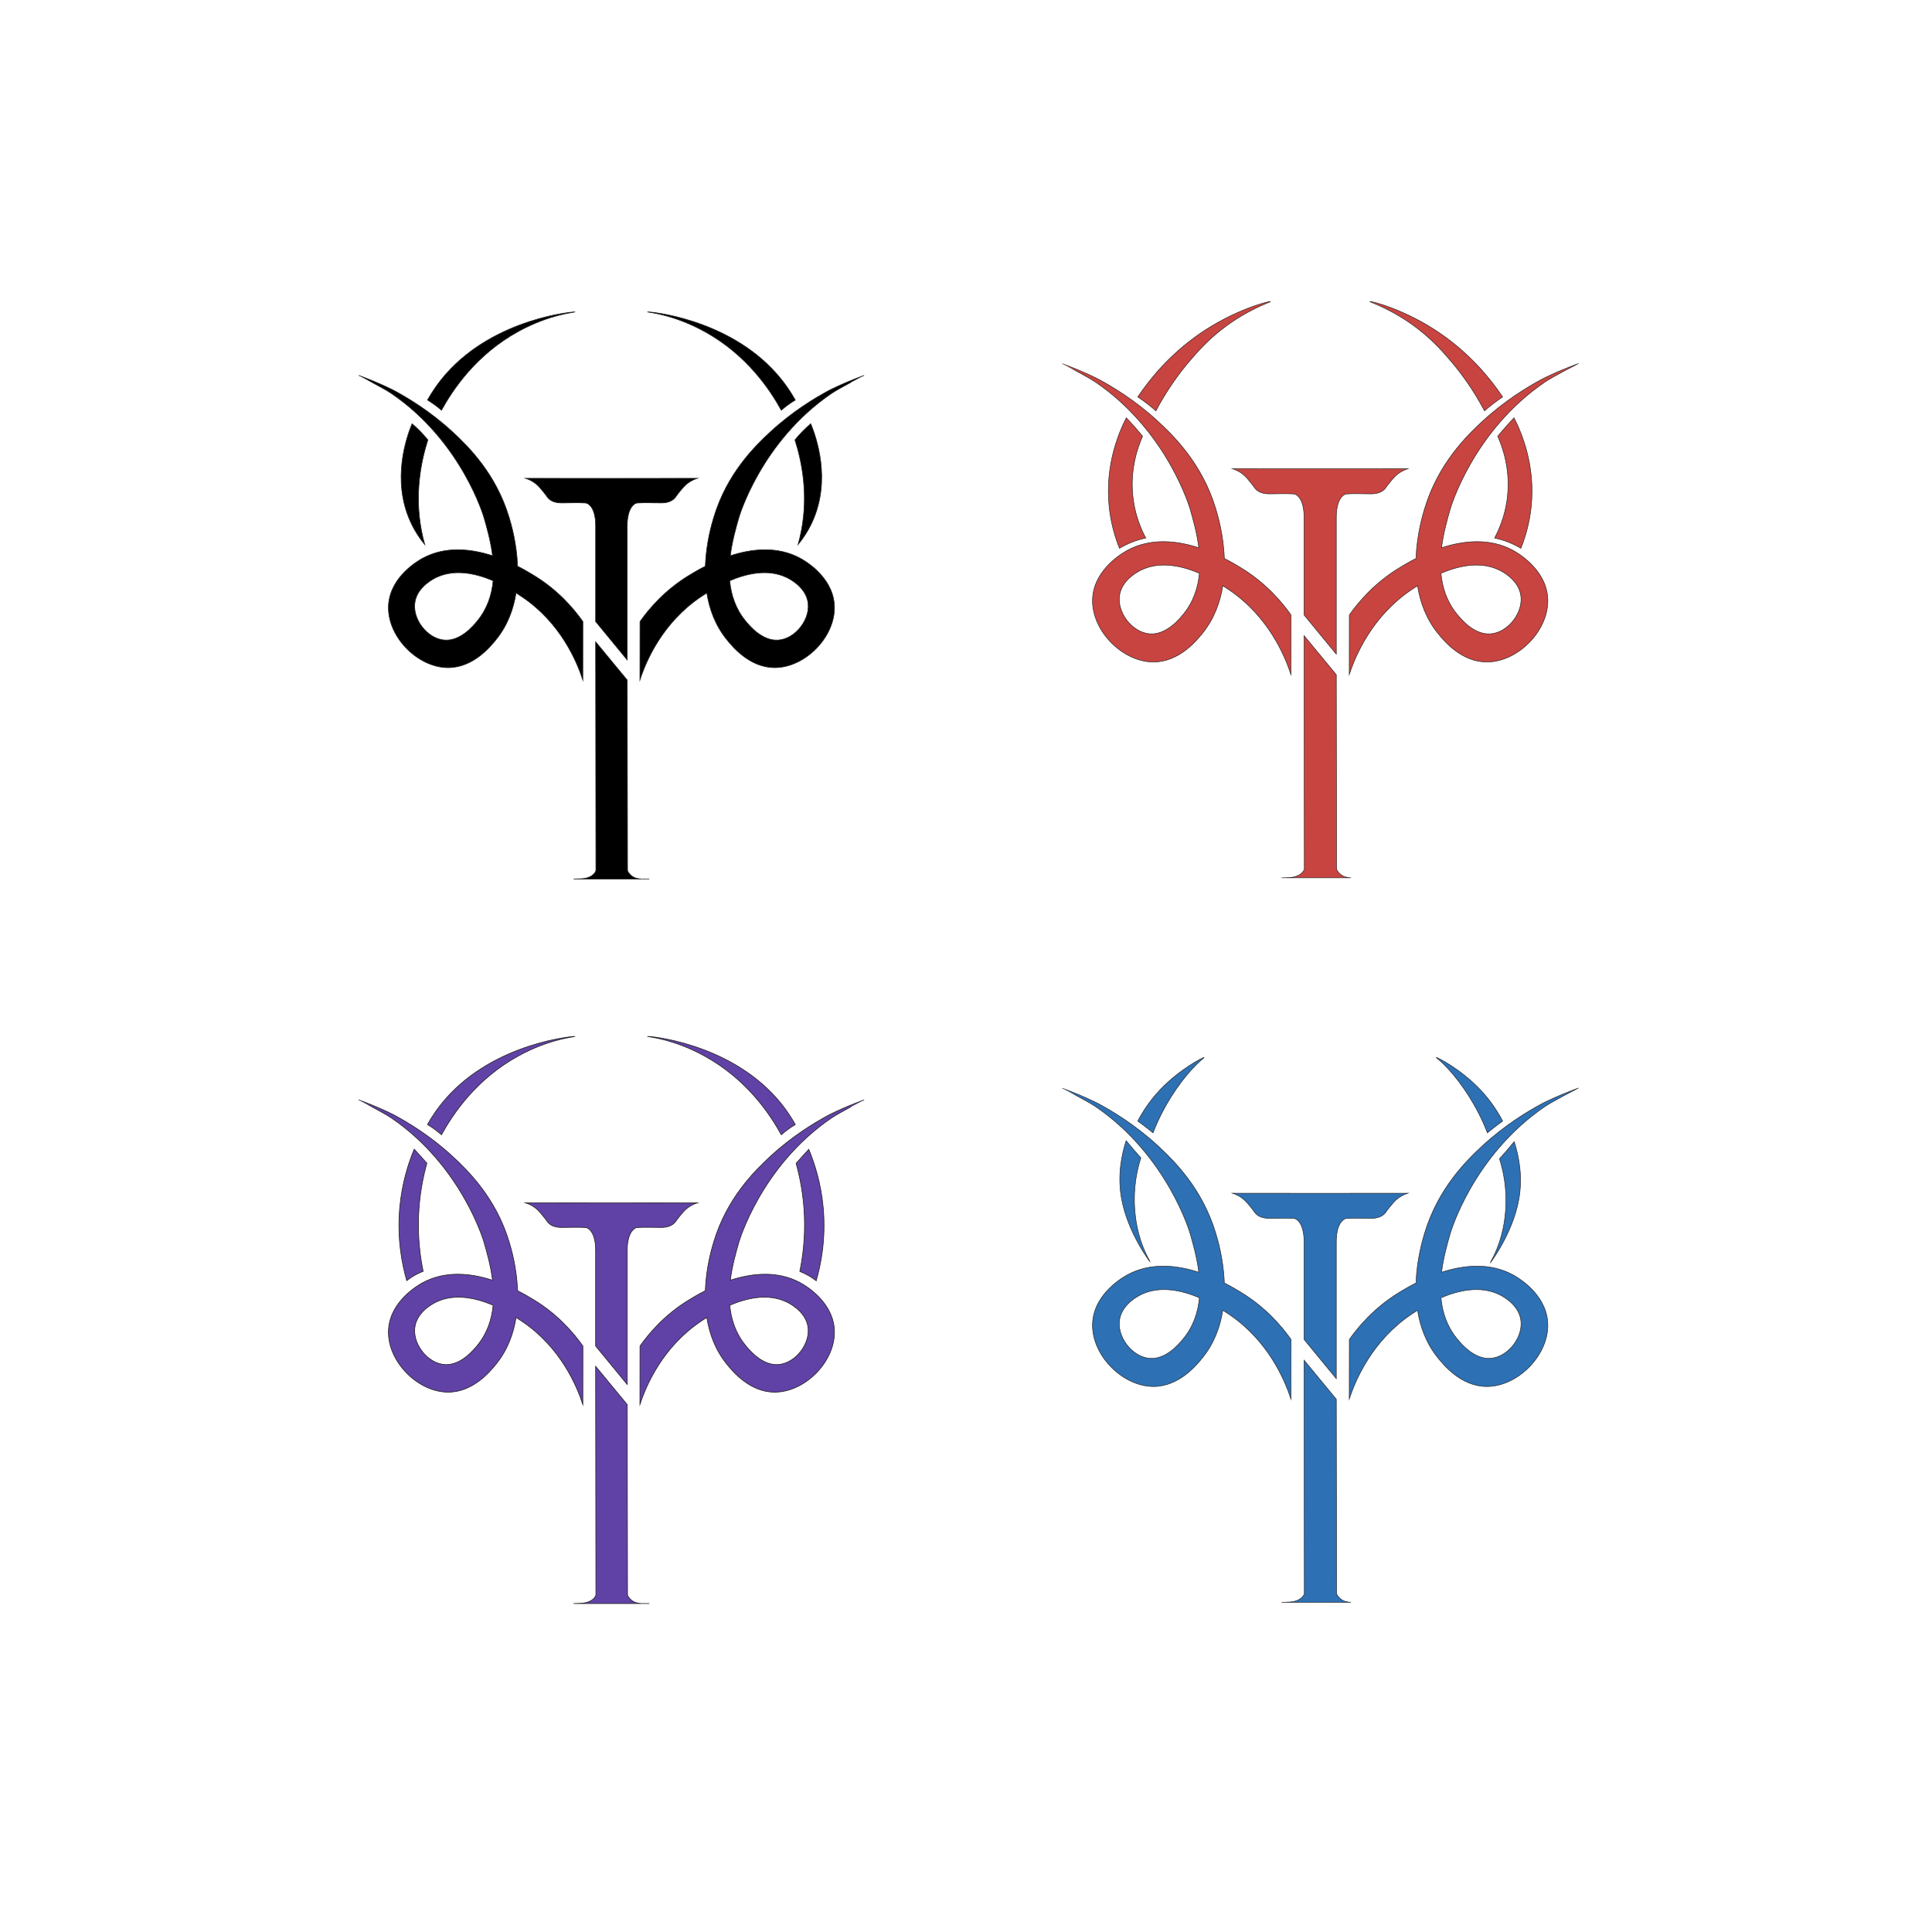 <?xml version="1.0" encoding="UTF-8" standalone="no"?>

<!-- https://discord.com/channels/959874115311906957/1012223742140747816 -->

<!-- Created with Inkscape (http://www.inkscape.org/) -->

<svg version="1.1" id="svg2" xml:space="preserve" width="1000" height="1000" viewBox="0 0 1000 1000" sodipodi:docname="circle_copy.ai"
    xmlns:inkscape="http://www.inkscape.org/namespaces/inkscape"
    xmlns:sodipodi="http://sodipodi.sourceforge.net/DTD/sodipodi-0.dtd"
    xmlns="http://www.w3.org/2000/svg"
    xmlns:svg="http://www.w3.org/2000/svg">

    <g transform="scale(0.25) translate(2000,2000)">

        <g inkscape:groupmode="layer" inkscape:label="circle_copy" transform="translate(-1400,0) matrix(1.333,0,0,-1.333,0,1332)" fill="rgb(96,66,166)">
            <g id="g10">
                <g id="g12" clip-path="url(#clipPath16)">
                    <g id="g18" transform="translate(758.409,380.197)">
                        <path d="m 0,0 c -24.958,-1.563 -44.757,22.679 -50.747,30.013 -15.429,18.89 -22.329,40.477 -24.343,62.14 26.276,11.208 59.152,18.766 87.834,5.288 C 17.042,95.422 40.929,83.78 45.943,60.937 51.87,33.938 27.392,1.714 0,0 Z m 34.364,127.11 c -35.682,19.341 -75.634,14.587 -108.543,3.89 2.788,22.516 8.729,43.261 13.21,58.905 0,0 33.823,118.065 144.056,193.24 11.522,7.857 50.562,27.959 50.559,27.962 0,0 -0.004,-0.002 -0.006,-0.002 C 98.143,397.93 78.315,387.343 78.315,387.343 58.208,376.497 22.869,355.659 -12.062,323.335 -36.392,300.82 -79.466,258.61 -99.982,190.413 c -2.744,-9.119 -11.79,-39.194 -13.074,-75.689 -11.203,-5.701 -19.851,-10.945 -24.828,-13.964 -38.564,-23.399 -62.891,-52.567 -76.595,-71.975 l -0.106,-90.773 c 9.381,29.037 34.812,88.797 94.573,129.083 2.191,1.477 5.348,3.605 9.297,6.107 3.934,-24.922 13.046,-50.308 30.96,-72.437 8.587,-10.608 35.242,-43.535 74.339,-43.622 48.363,-0.109 96.942,50.074 92.68,99.116 -3.771,43.383 -46.813,67.551 -52.9,70.851 z" style="stroke:#231f20;stroke-width:1;stroke-linecap:butt;stroke-linejoin:miter;stroke-miterlimit:10;stroke-dasharray:none;stroke-opacity:1" id="path20" />
                    </g>
                    <g id="g22" transform="translate(383.887,621.408)">
                        <path d="m 0,0 c 3.253,-2.926 5.975,-6.234 9.474,-10.488 5.805,-7.057 6.102,-8.559 8.57,-10.964 3.497,-3.407 9.58,-6.901 20.883,-6.772 12.057,-0.031 24.136,0.673 36.172,-0.092 2.236,-0.142 3.888,-1.03 5.27,-2.104 6.909,-5.363 8.981,-15.065 10.049,-21.702 0.463,-2.877 0.706,-6.982 0.719,-11.911 v -148.393 l 49.059,-59.697 0.001,208.068 c 0.011,4.94 0.255,9.052 0.718,11.933 1.069,6.637 3.14,16.339 10.049,21.702 1.383,1.074 3.035,1.962 5.27,2.104 12.036,0.765 24.115,0.061 36.173,0.092 11.302,-0.129 17.385,3.365 20.882,6.772 2.468,2.405 2.766,3.907 8.571,10.964 3.499,4.254 6.221,7.562 9.473,10.488 3.353,3.016 9.016,7.195 17.817,10.014 C 206.999,9.977 164.848,9.94 122.698,9.903 H 108.636 C 66.485,9.94 24.335,9.977 -17.816,10.014 -9.015,7.195 -3.352,3.016 0,0 Z" style="stroke:#231f20;stroke-width:1;stroke-linecap:butt;stroke-linejoin:miter;stroke-miterlimit:10;stroke-dasharray:none;stroke-opacity:1" id="path24" />
                    </g>
                    <g id="g26" transform="translate(554.136,9.051)">
                        <path d="M 0,0 H -7.663 C -5.022,-0.117 -2.43,-0.044 0,0 Z" style="stroke:#231f20;stroke-width:1;stroke-linecap:butt;stroke-linejoin:miter;stroke-miterlimit:10;stroke-dasharray:none;stroke-opacity:1" id="path28" />
                    </g>
                    <g id="g30" transform="translate(554.136,9.051)">
                        <path d="M 0,0 H 4.187 C 2.874,0.044 1.465,0.027 0,0 Z" style="stroke:#231f20;stroke-width:1;stroke-linecap:butt;stroke-linejoin:miter;stroke-miterlimit:10;stroke-dasharray:none;stroke-opacity:1" id="path32" />
                    </g>
                    <g id="g34" transform="translate(524.52,22.963)">
                        <path d="m 0,0 c 0,97.399 -0.437,197.672 -0.437,295.071 l -49.06,59.462 0.433,-354.534 c -0.231,-3.686 -4.443,-7.465 -7.083,-9.115 -8.847,-5.531 -19.367,-4.308 -27.595,-4.796 H 21.952 C 16.525,-13.67 10.923,-12.614 6.262,-8.81 4.214,-7.139 0.167,-3.172 0,0 Z" style="stroke:#231f20;stroke-width:1;stroke-linecap:butt;stroke-linejoin:miter;stroke-miterlimit:10;stroke-dasharray:none;stroke-opacity:1" id="path36" />
                    </g>
                    <g id="g38" transform="translate(291.457,410.21)">
                        <path d="m 0,0 c -5.99,-7.334 -25.789,-31.576 -50.747,-30.013 -27.392,1.714 -51.87,33.939 -45.943,60.937 5.014,22.844 28.901,34.485 33.199,36.505 28.682,13.477 61.558,5.92 87.834,-5.288 C 22.329,40.478 15.429,18.891 0,0 Z m 163.732,-1.228 c -13.704,19.409 -38.031,48.577 -76.595,71.975 -4.977,3.02 -13.626,8.264 -24.828,13.964 -1.284,36.496 -10.33,66.571 -13.074,75.689 -20.516,68.197 -63.591,110.407 -87.921,132.922 -34.93,32.324 -70.269,53.162 -90.376,64.008 0,0 -19.828,10.587 -55.325,23.762 -0.002,0 -0.007,0.002 -0.007,0.002 -0.002,-0.003 39.038,-20.105 50.56,-27.962 110.232,-75.175 144.056,-193.24 144.056,-193.24 4.482,-15.644 10.421,-36.389 13.21,-58.905 -32.91,10.698 -72.861,15.451 -108.543,-3.89 -6.087,-3.3 -49.129,-27.468 -52.9,-70.851 -4.263,-49.042 44.317,-99.225 92.68,-99.116 39.097,0.088 65.752,33.015 74.339,43.623 17.914,22.129 27.027,47.515 30.959,72.436 3.95,-2.501 7.107,-4.629 9.298,-6.107 59.761,-40.286 85.014,-100.046 94.395,-129.083 z" style="stroke:#231f20;stroke-width:1;stroke-linecap:butt;stroke-linejoin:miter;stroke-miterlimit:10;stroke-dasharray:none;stroke-opacity:1" id="path40" />
                    </g>
                    <g id="g42" transform="translate(235.579,737.126)">
                        <path d="m 0,0 c 17.816,32.42 53.875,86.245 119.07,122.231 48.955,27.022 89.049,30.026 88.919,30.497 C 207.76,153.556 83.828,143.72 7.027,56.476 -6.333,41.299 -15.588,26.823 -21.748,15.905 -17.879,13.575 -13.757,10.856 -9.501,7.688 -6.018,5.096 -2.855,2.508 0,0 Z" style="stroke:#231f20;stroke-width:1;stroke-linecap:butt;stroke-linejoin:miter;stroke-miterlimit:10;stroke-dasharray:none;stroke-opacity:1" id="path44" />
                    </g>
                    <g id="g46" transform="translate(644.328,859.357)">
                        <path d="m 0,0 c 65.195,-35.986 101.254,-89.811 119.07,-122.231 2.855,2.508 6.018,5.096 9.501,7.688 4.256,3.168 8.378,5.887 12.247,8.217 -6.16,10.918 -15.415,25.394 -28.775,40.571 C 35.242,21.489 -88.69,31.325 -88.919,30.497 -89.049,30.026 -48.955,27.022 0,0 Z" style="stroke:#231f20;stroke-width:1;stroke-linecap:butt;stroke-linejoin:miter;stroke-miterlimit:10;stroke-dasharray:none;stroke-opacity:1" id="path48" />
                    </g>
                    <g id="g50" transform="translate(212.903,692.933)">
                        <path d="m 0,0 c -3.043,3.452 -6.135,6.92 -9.279,10.403 -3.481,3.857 -6.95,7.651 -10.405,11.381 -8.869,-21.316 -18.865,-52.02 -22.395,-90.019 -4.551,-48.987 3.596,-89.087 10.816,-114.175 4.297,3.37 9.615,6.975 16.007,10.251 3.313,1.699 6.5,3.097 9.489,4.25 -4.644,22.442 -8.572,52.326 -7.056,87.436 C -11.431,-48.233 -5.851,-20.916 0,0 Z" style="stroke:#231f20;stroke-width:1;stroke-linecap:butt;stroke-linejoin:miter;stroke-miterlimit:10;stroke-dasharray:none;stroke-opacity:1" id="path52" />
                    </g>
                    <g id="g54" transform="translate(801.608,520.573)">
                        <path d="m 0,0 c 6.392,-3.276 11.71,-6.881 16.007,-10.251 7.221,25.087 15.367,65.189 10.816,114.175 -3.53,37.999 -13.526,68.703 -22.395,90.019 -3.455,-3.73 -6.924,-7.524 -10.405,-11.381 -3.144,-3.483 -6.236,-6.951 -9.279,-10.403 C -9.405,151.243 -3.825,123.926 -2.433,91.686 -0.917,56.576 -4.845,26.692 -9.489,4.25 -6.5,3.096 -3.313,1.699 0,0 Z" style="stroke:#231f20;stroke-width:1;stroke-linecap:butt;stroke-linejoin:miter;stroke-miterlimit:10;stroke-dasharray:none;stroke-opacity:1" id="path56" />
                    </g>
                </g>
            </g>
        </g>

        <g inkscape:groupmode="layer" inkscape:label="circle" transform="translate(-1400,-1500) matrix(1.333,0,0,-1.333,0,1332)" fill="black">
            <g id="g10">
                <g id="g12" clip-path="url(#clipPath16)">
                    <g id="g18" transform="translate(758.409,380.197)">
                        <path d="m 0,0 c -24.958,-1.563 -44.757,22.679 -50.747,30.013 -15.429,18.89 -22.329,40.477 -24.343,62.14 26.276,11.208 59.152,18.766 87.834,5.288 C 17.042,95.422 40.929,83.78 45.943,60.937 51.87,33.938 27.392,1.714 0,0 Z m 34.364,127.11 c -35.682,19.341 -75.634,14.587 -108.543,3.89 2.788,22.516 8.729,43.261 13.21,58.905 0,0 33.823,118.065 144.056,193.24 11.522,7.857 50.562,27.959 50.559,27.962 0,0 -0.004,-0.002 -0.006,-0.002 C 98.143,397.93 78.315,387.343 78.315,387.343 58.208,376.497 22.869,355.659 -12.062,323.335 -36.392,300.82 -79.466,258.61 -99.982,190.413 c -2.744,-9.119 -11.79,-39.194 -13.074,-75.689 -11.203,-5.701 -19.851,-10.945 -24.828,-13.964 -38.564,-23.399 -62.891,-52.567 -76.595,-71.975 l -0.106,-90.773 c 9.381,29.037 34.812,88.797 94.573,129.083 2.191,1.477 5.348,3.605 9.297,6.107 3.934,-24.922 13.046,-50.308 30.96,-72.437 8.587,-10.608 35.242,-43.535 74.339,-43.622 48.363,-0.109 96.942,50.074 92.68,99.116 -3.771,43.383 -46.813,67.551 -52.9,70.851 z" style="stroke:#231f20;stroke-width:1;stroke-linecap:butt;stroke-linejoin:miter;stroke-miterlimit:10;stroke-dasharray:none;stroke-opacity:1" id="path20" />
                    </g>
                    <g id="g22" transform="translate(383.887,621.408)">
                        <path d="m 0,0 c 3.253,-2.926 5.975,-6.234 9.474,-10.488 5.805,-7.057 6.102,-8.559 8.57,-10.964 3.497,-3.407 9.58,-6.901 20.883,-6.772 12.057,-0.031 24.136,0.673 36.172,-0.092 2.236,-0.142 3.888,-1.03 5.27,-2.104 6.909,-5.363 8.981,-15.065 10.049,-21.702 0.463,-2.877 0.706,-6.982 0.719,-11.911 v -148.393 l 49.059,-59.697 0.001,208.068 c 0.011,4.94 0.255,9.052 0.718,11.933 1.069,6.637 3.14,16.339 10.049,21.702 1.383,1.074 3.035,1.962 5.27,2.104 12.036,0.765 24.115,0.061 36.173,0.092 11.302,-0.129 17.385,3.365 20.882,6.772 2.468,2.405 2.766,3.907 8.571,10.964 3.499,4.254 6.221,7.562 9.473,10.488 3.353,3.016 9.016,7.195 17.817,10.014 C 206.999,9.977 164.848,9.94 122.698,9.903 H 108.636 C 66.485,9.94 24.335,9.977 -17.816,10.014 -9.015,7.195 -3.352,3.016 0,0 Z" style="stroke:#231f20;stroke-width:1;stroke-linecap:butt;stroke-linejoin:miter;stroke-miterlimit:10;stroke-dasharray:none;stroke-opacity:1" id="path24" />
                    </g>
                    <g id="g26" transform="translate(554.136,9.051)">
                        <path d="M 0,0 H -7.663 C -5.022,-0.117 -2.43,-0.044 0,0 Z" style="stroke:#231f20;stroke-width:1;stroke-linecap:butt;stroke-linejoin:miter;stroke-miterlimit:10;stroke-dasharray:none;stroke-opacity:1" id="path28" />
                    </g>
                    <g id="g30" transform="translate(554.136,9.051)">
                        <path d="M 0,0 H 4.187 C 2.874,0.044 1.465,0.027 0,0 Z" style="stroke:#231f20;stroke-width:1;stroke-linecap:butt;stroke-linejoin:miter;stroke-miterlimit:10;stroke-dasharray:none;stroke-opacity:1" id="path32" />
                    </g>
                    <g id="g34" transform="translate(524.52,22.963)">
                        <path d="m 0,0 c 0,97.399 -0.437,197.672 -0.437,295.071 l -49.06,59.462 0.433,-354.534 c -0.231,-3.686 -4.443,-7.465 -7.083,-9.115 -8.847,-5.531 -19.367,-4.308 -27.595,-4.796 H 21.952 C 16.525,-13.67 10.923,-12.614 6.262,-8.81 4.214,-7.139 0.167,-3.172 0,0 Z" style="stroke:#231f20;stroke-width:1;stroke-linecap:butt;stroke-linejoin:miter;stroke-miterlimit:10;stroke-dasharray:none;stroke-opacity:1" id="path36" />
                    </g>
                    <g id="g38" transform="translate(291.457,410.21)">
                        <path d="m 0,0 c -5.99,-7.334 -25.789,-31.576 -50.747,-30.013 -27.392,1.714 -51.87,33.939 -45.943,60.937 5.014,22.844 28.901,34.485 33.199,36.505 28.682,13.477 61.558,5.92 87.834,-5.288 C 22.329,40.478 15.429,18.891 0,0 Z m 163.732,-1.228 c -13.704,19.409 -38.031,48.577 -76.595,71.975 -4.977,3.02 -13.626,8.264 -24.828,13.964 -1.284,36.496 -10.33,66.571 -13.074,75.689 -20.516,68.197 -63.591,110.407 -87.921,132.922 -34.93,32.324 -70.269,53.162 -90.376,64.008 0,0 -19.828,10.587 -55.325,23.762 -0.002,0 -0.007,0.002 -0.007,0.002 -0.002,-0.003 39.038,-20.105 50.56,-27.962 110.232,-75.175 144.056,-193.24 144.056,-193.24 4.482,-15.644 10.421,-36.389 13.21,-58.905 -32.91,10.698 -72.861,15.451 -108.543,-3.89 -6.087,-3.3 -49.129,-27.468 -52.9,-70.851 -4.263,-49.042 44.317,-99.225 92.68,-99.116 39.097,0.088 65.752,33.015 74.339,43.623 17.914,22.129 27.027,47.515 30.959,72.436 3.95,-2.501 7.107,-4.629 9.298,-6.107 59.761,-40.286 85.014,-100.046 94.395,-129.083 z" style="stroke:#231f20;stroke-width:1;stroke-linecap:butt;stroke-linejoin:miter;stroke-miterlimit:10;stroke-dasharray:none;stroke-opacity:1" id="path40" />
                    </g>
                    <g id="g42" transform="translate(203.624,703.335)">
                        <path d="m 0,0 c -4.714,4.888 -9.348,9.168 -13.733,12.894 -8.319,-20.407 -32.154,-86.413 -2.679,-151.764 6.406,-14.202 14.308,-26.109 22.374,-35.953 -2.027,7.238 -3.82,14.821 -5.298,22.744 C -9.571,-97.238 -0.643,-48.264 10.817,-12.226 7.637,-8.305 4.044,-4.193 0,0 Z" style="stroke:#231f20;stroke-width:1;stroke-linecap:butt;stroke-linejoin:miter;stroke-miterlimit:10;stroke-dasharray:none;stroke-opacity:1" id="path44" />
                    </g>
                    <g id="g46" transform="translate(235.579,737.126)">
                        <path d="m 0,0 c 17.816,32.42 53.875,86.245 119.07,122.231 48.955,27.022 89.049,30.026 88.919,30.497 C 207.76,153.556 83.828,143.72 7.027,56.476 -6.333,41.299 -15.588,26.823 -21.748,15.905 -17.879,13.575 -13.757,10.856 -9.501,7.688 -6.018,5.096 -2.855,2.508 0,0 Z" style="stroke:#231f20;stroke-width:1;stroke-linecap:butt;stroke-linejoin:miter;stroke-miterlimit:10;stroke-dasharray:none;stroke-opacity:1" id="path48" />
                    </g>
                    <g id="g50" transform="translate(789.444,528.513)">
                        <path d="M 0,0 C 8.066,9.844 15.968,21.751 22.374,35.953 51.85,101.304 28.016,167.31 19.695,187.717 15.311,183.991 10.676,179.711 5.962,174.823 1.918,170.63 -1.675,166.518 -4.854,162.597 6.605,126.559 15.533,77.585 5.298,22.744 3.82,14.821 2.028,7.238 0,0 Z" style="stroke:#231f20;stroke-width:1;stroke-linecap:butt;stroke-linejoin:miter;stroke-miterlimit:10;stroke-dasharray:none;stroke-opacity:1" id="path52" />
                    </g>
                    <g id="g54" transform="translate(644.328,859.357)">
                        <path d="m 0,0 c 65.195,-35.986 101.254,-89.811 119.07,-122.231 2.855,2.508 6.018,5.096 9.501,7.688 4.256,3.168 8.378,5.887 12.247,8.217 -6.16,10.918 -15.415,25.394 -28.775,40.571 C 35.242,21.489 -88.69,31.325 -88.919,30.497 -89.049,30.026 -48.955,27.022 0,0 Z" style="stroke:#231f20;stroke-width:1;stroke-linecap:butt;stroke-linejoin:miter;stroke-miterlimit:10;stroke-dasharray:none;stroke-opacity:1" id="path56" />
                    </g>
                </g>
            </g>
        </g>

        <g inkscape:groupmode="layer" inkscape:label="folium" transform="translate(200,-1540) scale(0.8) matrix(1.333,0,0,-1.333,0,1696.76)" fill="rgb(199,68,64)">
            <g id="g10">
                <g id="g12" clip-path="url(#clipPath16)">
                    <g id="g18" transform="translate(830.394,473.624)">
                        <path d="m 0,0 c -31.849,-1.993 -57.115,28.942 -64.759,38.301 -19.688,24.107 -28.494,51.654 -31.064,79.298 33.53,14.303 75.484,23.948 112.087,6.75 C 21.748,121.771 52.23,106.914 58.629,77.765 66.192,43.313 34.956,2.188 0,0 Z m 43.853,162.208 c -45.535,24.683 -96.518,18.616 -138.513,4.965 3.558,28.732 11.139,55.205 16.857,75.168 0,0.001 43.163,150.665 183.832,246.598 14.702,10.026 64.522,35.678 64.52,35.682 0,0 -0.007,-0.002 -0.009,-0.003 -45.299,-16.813 -70.602,-30.323 -70.602,-30.323 -25.658,-13.84 -70.754,-40.432 -115.33,-81.681 -31.046,-28.732 -86.014,-82.596 -112.197,-169.625 -3.5,-11.635 -15.045,-50.014 -16.683,-96.587 -14.295,-7.273 -25.332,-13.965 -31.683,-17.819 -49.213,-29.859 -80.257,-67.081 -97.744,-91.849 l -0.136,-115.837 c 11.972,37.054 44.424,113.315 120.687,164.725 2.794,1.885 6.825,4.601 11.864,7.793 5.018,-31.803 16.647,-64.198 39.508,-92.436 10.959,-13.538 44.973,-55.557 94.864,-55.668 61.718,-0.14 123.71,63.899 118.271,126.483 -4.812,55.362 -59.738,86.203 -67.506,90.414 z" style="stroke:#231f20;stroke-width:1;stroke-linecap:butt;stroke-linejoin:miter;stroke-miterlimit:10;stroke-dasharray:none;stroke-opacity:1" id="path20" />
                    </g>
                    <g id="g22" transform="translate(352.462,781.438)">
                        <path d="m 0,0 c 4.151,-3.733 7.624,-7.955 12.089,-13.383 7.408,-9.007 7.787,-10.923 10.937,-13.992 4.463,-4.348 12.224,-8.806 26.648,-8.642 15.387,-0.039 30.802,0.858 46.161,-0.118 2.853,-0.181 4.961,-1.314 6.724,-2.684 8.818,-6.845 11.461,-19.225 12.825,-27.694 0.591,-3.674 0.901,-8.913 0.917,-15.205 V -271.08 l 62.603,-76.181 0.002,265.551 c 0.017,6.288 0.326,11.525 0.917,15.197 1.364,8.469 4.008,20.849 12.824,27.694 1.765,1.37 3.873,2.503 6.726,2.684 15.358,0.976 30.773,0.079 46.16,0.118 14.424,-0.164 22.186,4.294 26.648,8.642 3.15,3.069 3.529,4.985 10.938,13.992 4.465,5.428 7.938,9.65 12.088,13.383 4.278,3.848 11.505,9.182 22.736,12.78 C 264.154,12.732 210.365,12.685 156.576,12.638 H 138.631 C 84.842,12.685 31.053,12.732 -22.736,12.78 -11.505,9.182 -4.278,3.848 0,0 Z" style="stroke:#231f20;stroke-width:1;stroke-linecap:butt;stroke-linejoin:miter;stroke-miterlimit:10;stroke-dasharray:none;stroke-opacity:1" id="path24" />
                    </g>
                    <g id="g26" transform="translate(531.926,17.753)">
                        <path d="m 0,0 c 0,124.292 -0.559,252.252 -0.559,376.545 l -62.604,75.88 0.55,-452.426 c -0.294,-4.703 -5.669,-9.526 -9.038,-11.632 -11.288,-7.06 -24.713,-5.498 -35.213,-6.12 H 28.003 c -6.922,0.31 -14.066,1.658 -20.013,6.51 C 5.377,-9.11 0.214,-4.048 0,0 Z" style="stroke:#231f20;stroke-width:1;stroke-linecap:butt;stroke-linejoin:miter;stroke-miterlimit:10;stroke-dasharray:none;stroke-opacity:1" id="path28" />
                    </g>
                    <g id="g30" transform="translate(234.511,511.925)">
                        <path d="m 0,0 c -7.644,-9.358 -32.91,-40.294 -64.759,-38.301 -34.956,2.189 -66.192,43.313 -58.629,77.765 6.399,29.149 36.881,44.007 42.366,46.584 36.602,17.198 78.556,7.554 112.086,-6.75 C 28.494,51.654 19.688,24.107 0,0 Z m 208.941,-1.566 c -17.488,24.767 -48.532,61.989 -97.745,91.848 -6.351,3.854 -17.387,10.546 -31.683,17.82 -1.638,46.572 -13.183,84.951 -16.683,96.586 -26.182,87.029 -81.15,140.894 -112.197,169.625 -44.575,41.249 -89.672,67.841 -115.33,81.681 0,0 -25.303,13.51 -70.602,30.323 -0.002,10e-4 -0.009,0.003 -0.009,0.003 -0.002,-0.004 49.818,-25.655 64.52,-35.682 140.669,-95.932 183.832,-246.596 183.832,-246.597 5.719,-19.964 13.299,-46.437 16.857,-75.168 -41.995,13.65 -92.978,19.717 -138.512,-4.966 -7.769,-4.212 -62.695,-35.052 -67.507,-90.414 -5.439,-62.584 56.554,-126.623 118.271,-126.483 49.891,0.111 83.906,42.131 94.865,55.668 22.859,28.238 34.489,60.634 39.507,92.436 5.039,-3.192 9.069,-5.908 11.865,-7.793 76.262,-51.41 108.488,-127.671 120.459,-164.724 z" style="stroke:#231f20;stroke-width:1;stroke-linecap:butt;stroke-linejoin:miter;stroke-miterlimit:10;stroke-dasharray:none;stroke-opacity:1" id="path32" />
                    </g>
                    <g id="g34" transform="translate(138.813,876.66)">
                        <path d="m 0,0 c -5.079,5.733 -10.121,11.221 -15.1,16.468 -15.204,-29.966 -41.469,-92.684 -33.429,-172.044 3.315,-32.718 11.646,-60.217 20.161,-81.381 6.712,4.021 14.965,8.318 24.709,12.134 9.722,3.808 18.679,6.256 26.324,7.864 -8.926,16.7 -19.467,41.406 -24.02,72.733 -8.398,57.771 8.531,103.891 17.854,124.857 C 11.302,-13.021 5.806,-6.554 0,0 Z" style="stroke:#231f20;stroke-width:1;stroke-linecap:butt;stroke-linejoin:miter;stroke-miterlimit:10;stroke-dasharray:none;stroke-opacity:1" id="path36" />
                    </g>
                    <g id="g38" transform="translate(181.159,906.595)">
                        <path d="m 0,0 c 22.733,43.043 47.172,75.381 66.328,97.73 13.522,15.775 32.383,37.554 61.181,60.107 50.708,39.712 95.694,53.212 95.16,54.449 C 222.017,213.8 153.063,197.251 83.534,148.697 25.224,107.978 -12.468,60.871 -35.255,27.023 -29.212,23 -22.907,18.519 -16.439,13.533 -10.517,8.967 -5.042,4.428 0,0 Z" style="stroke:#231f20;stroke-width:1;stroke-linecap:butt;stroke-linejoin:miter;stroke-miterlimit:10;stroke-dasharray:none;stroke-opacity:1" id="path40" />
                    </g>
                    <g id="g42" transform="translate(838.653,659.701)">
                        <path d="m 0,0 c 7.645,-1.608 16.602,-4.056 26.323,-7.864 9.744,-3.816 17.997,-8.113 24.709,-12.134 8.516,21.164 16.847,48.663 20.161,81.381 8.04,79.36 -18.224,142.078 -33.428,172.044 C 32.786,228.18 27.743,222.692 22.665,216.959 16.858,210.405 11.362,203.937 6.166,197.59 15.488,176.624 32.418,130.504 24.02,72.733 19.466,41.406 8.926,16.7 0,0 Z" style="stroke:#231f20;stroke-width:1;stroke-linecap:butt;stroke-linejoin:miter;stroke-miterlimit:10;stroke-dasharray:none;stroke-opacity:1" id="path44" />
                    </g>
                    <g id="g46" transform="translate(691.584,1064.432)">
                        <path d="m 0,0 c 28.798,-22.553 47.659,-44.332 61.181,-60.107 19.156,-22.349 43.595,-54.687 66.328,-97.73 5.042,4.428 10.517,8.967 16.44,13.533 6.467,4.986 12.772,9.467 18.815,13.49 C 139.977,-96.966 102.285,-49.859 43.975,-9.14 -25.554,39.414 -94.508,55.963 -95.16,54.449 -95.694,53.212 -50.708,39.712 0,0 Z" style="stroke:#231f20;stroke-width:1;stroke-linecap:butt;stroke-linejoin:miter;stroke-miterlimit:10;stroke-dasharray:none;stroke-opacity:1" id="path48" />
                    </g>
                </g>
            </g>
        </g>

        <g inkscape:groupmode="layer" inkscape:label="folium_copy" transform="translate(200,-40) scale(0.8) matrix(1.333,0,0,-1.333,0,1696.76)" fill="rgb(45,112,179)">
            <g id="g10">
                <g id="g12" clip-path="url(#clipPath16)">
                    <g id="g18" transform="translate(830.394,473.624)">
                        <path d="m 0,0 c -31.849,-1.993 -57.115,28.942 -64.759,38.301 -19.688,24.107 -28.494,51.654 -31.064,79.298 33.53,14.303 75.484,23.948 112.087,6.75 C 21.748,121.771 52.23,106.914 58.629,77.765 66.192,43.313 34.956,2.188 0,0 Z m 43.853,162.208 c -45.535,24.683 -96.518,18.616 -138.513,4.965 3.558,28.732 11.139,55.205 16.857,75.168 0,0.001 43.163,150.665 183.832,246.598 14.702,10.026 64.522,35.678 64.52,35.682 0,0 -0.007,-0.002 -0.009,-0.003 -45.299,-16.813 -70.602,-30.323 -70.602,-30.323 -25.658,-13.84 -70.754,-40.432 -115.33,-81.681 -31.046,-28.732 -86.014,-82.596 -112.197,-169.625 -3.5,-11.635 -15.045,-50.014 -16.683,-96.587 -14.295,-7.273 -25.332,-13.965 -31.683,-17.819 -49.213,-29.859 -80.257,-67.081 -97.744,-91.849 l -0.136,-115.837 c 11.972,37.054 44.424,113.315 120.687,164.725 2.794,1.885 6.825,4.601 11.864,7.793 5.018,-31.803 16.647,-64.198 39.508,-92.436 10.959,-13.538 44.973,-55.557 94.864,-55.668 61.718,-0.14 123.71,63.899 118.271,126.483 -4.812,55.362 -59.738,86.203 -67.506,90.414 z" style="stroke:#231f20;stroke-width:1;stroke-linecap:butt;stroke-linejoin:miter;stroke-miterlimit:10;stroke-dasharray:none;stroke-opacity:1" id="path20" />
                    </g>
                    <g id="g22" transform="translate(364.551,768.056)">
                        <path d="m 0,0 c 7.408,-9.007 7.787,-10.923 10.937,-13.992 4.463,-4.348 12.224,-8.806 26.648,-8.642 15.387,-0.039 30.802,0.858 46.161,-0.118 2.853,-0.181 4.961,-1.314 6.724,-2.684 8.818,-6.845 11.461,-19.225 12.825,-27.694 0.591,-3.674 0.901,-8.913 0.917,-15.205 v -189.362 l 62.603,-76.181 0.002,265.55 c 0.017,6.289 0.327,11.526 0.917,15.198 1.364,8.469 4.008,20.849 12.825,27.694 1.764,1.37 3.872,2.503 6.725,2.684 15.359,0.976 30.773,0.079 46.16,0.118 14.424,-0.164 22.186,4.294 26.648,8.642 3.15,3.069 3.529,4.985 10.938,13.992 4.465,5.428 7.938,9.65 12.088,13.383 4.278,3.848 11.505,9.182 22.736,12.78 C 252.065,26.115 198.276,26.068 144.487,26.021 H 126.542 C 72.753,26.068 18.964,26.115 -34.825,26.163 -23.594,22.565 -16.367,17.231 -12.089,13.383 -7.938,9.65 -4.465,5.428 0,0 Z" style="stroke:#231f20;stroke-width:1;stroke-linecap:butt;stroke-linejoin:miter;stroke-miterlimit:10;stroke-dasharray:none;stroke-opacity:1" id="path24" />
                    </g>
                    <g id="g26" transform="translate(531.926,17.753)">
                        <path d="m 0,0 c 0,124.292 -0.559,252.252 -0.559,376.545 l -62.604,75.88 0.55,-452.426 c -0.294,-4.703 -5.669,-9.526 -9.038,-11.632 -11.288,-7.06 -24.713,-5.498 -35.213,-6.12 H 28.003 c -6.922,0.31 -14.066,1.658 -20.013,6.51 C 5.377,-9.11 0.214,-4.048 0,0 Z" style="stroke:#231f20;stroke-width:1;stroke-linecap:butt;stroke-linejoin:miter;stroke-miterlimit:10;stroke-dasharray:none;stroke-opacity:1" id="path28" />
                    </g>
                    <g id="g30" transform="translate(234.511,511.925)">
                        <path d="m 0,0 c -7.644,-9.358 -32.91,-40.294 -64.759,-38.301 -34.956,2.189 -66.192,43.313 -58.629,77.765 6.399,29.149 36.881,44.007 42.366,46.584 36.602,17.198 78.556,7.554 112.086,-6.75 C 28.494,51.654 19.688,24.107 0,0 Z m 208.941,-1.566 c -17.488,24.767 -48.532,61.989 -97.745,91.848 -6.351,3.854 -17.387,10.546 -31.683,17.82 -1.638,46.572 -13.183,84.951 -16.683,96.586 -26.182,87.029 -81.15,140.894 -112.197,169.625 -44.575,41.249 -89.672,67.841 -115.33,81.681 0,0 -25.303,13.51 -70.602,30.323 -0.002,10e-4 -0.009,0.003 -0.009,0.003 -0.002,-0.004 49.818,-25.655 64.52,-35.682 140.669,-95.932 183.832,-246.596 183.832,-246.597 5.719,-19.964 13.299,-46.437 16.857,-75.168 -41.995,13.65 -92.978,19.717 -138.512,-4.966 -7.769,-4.212 -62.695,-35.052 -67.507,-90.414 -5.439,-62.584 56.554,-126.623 118.271,-126.483 49.891,0.111 83.906,42.131 94.865,55.668 22.859,28.238 34.489,60.634 39.507,92.436 5.039,-3.192 9.069,-5.908 11.865,-7.793 76.262,-51.41 108.488,-127.671 120.459,-164.724 z" style="stroke:#231f20;stroke-width:1;stroke-linecap:butt;stroke-linejoin:miter;stroke-miterlimit:10;stroke-dasharray:none;stroke-opacity:1" id="path32" />
                    </g>
                    <g id="g34" transform="translate(138.651,877.992)">
                        <path d="m 0,0 c -5.306,6.14 -10.409,12.22 -15.313,18.223 -9.224,-28.875 -16.819,-68.049 -9.029,-111.898 11.868,-66.803 55.885,-124.422 56.196,-124.251 0.085,0.047 -2.722,4.629 -7.336,14.054 -18.92,38.657 -21.945,74.165 -23.066,88.909 -3.263,42.947 4.886,78.098 11.852,99.927 C 8.898,-10.172 4.46,-5.161 0,0 Z" style="stroke:#231f20;stroke-width:1;stroke-linecap:butt;stroke-linejoin:miter;stroke-miterlimit:10;stroke-dasharray:none;stroke-opacity:1" id="path36" />
                    </g>
                    <g id="g38" transform="translate(836.962,672.272)">
                        <path d="m 0,0 c -4.614,-9.426 -7.422,-14.007 -7.337,-14.054 0.312,-0.171 44.328,57.448 56.196,124.251 7.79,43.848 0.196,83.023 -9.028,111.898 C 34.927,216.092 29.823,210.012 24.518,203.872 20.058,198.711 15.619,193.7 11.214,188.836 18.18,167.007 26.328,131.856 23.065,88.909 21.944,74.165 18.92,38.657 0,0 Z" style="stroke:#231f20;stroke-width:1;stroke-linecap:butt;stroke-linejoin:miter;stroke-miterlimit:10;stroke-dasharray:none;stroke-opacity:1" id="path40" />
                    </g>
                    <g id="g42" transform="translate(175.551,911.41)">
                        <path d="m 0,0 c 6.071,15.681 12.073,28.318 16.637,37.29 23.662,46.523 54.847,85.366 78.084,104.924 2.348,1.976 4.737,3.858 4.553,4.123 C 98.521,147.421 52.581,124.507 14.177,84.18 -7.039,61.902 -20.841,39.68 -29.647,22.865 -23.475,18.422 -17.193,13.711 -10.832,8.718 -7.119,5.805 -3.509,2.896 0,0 Z" style="stroke:#231f20;stroke-width:1;stroke-linecap:butt;stroke-linejoin:miter;stroke-miterlimit:10;stroke-dasharray:none;stroke-opacity:1" id="path44" />
                    </g>
                    <g id="g46" transform="translate(730.001,1053.655)">
                        <path d="m 0,0 c 23.237,-19.558 54.422,-58.401 78.084,-104.924 4.564,-8.972 10.566,-21.609 16.637,-37.29 3.509,2.896 7.119,5.805 10.832,8.718 6.361,4.993 12.643,9.704 18.815,14.147 -8.805,16.815 -22.608,39.037 -43.824,61.315 C 42.14,-17.707 -3.8,5.207 -4.553,4.123 -4.737,3.858 -2.348,1.976 0,0 Z" style="stroke:#231f20;stroke-width:1;stroke-linecap:butt;stroke-linejoin:miter;stroke-miterlimit:10;stroke-dasharray:none;stroke-opacity:1" id="path48" />
                    </g>
                </g>
            </g>
        </g>

    </g>
</svg>